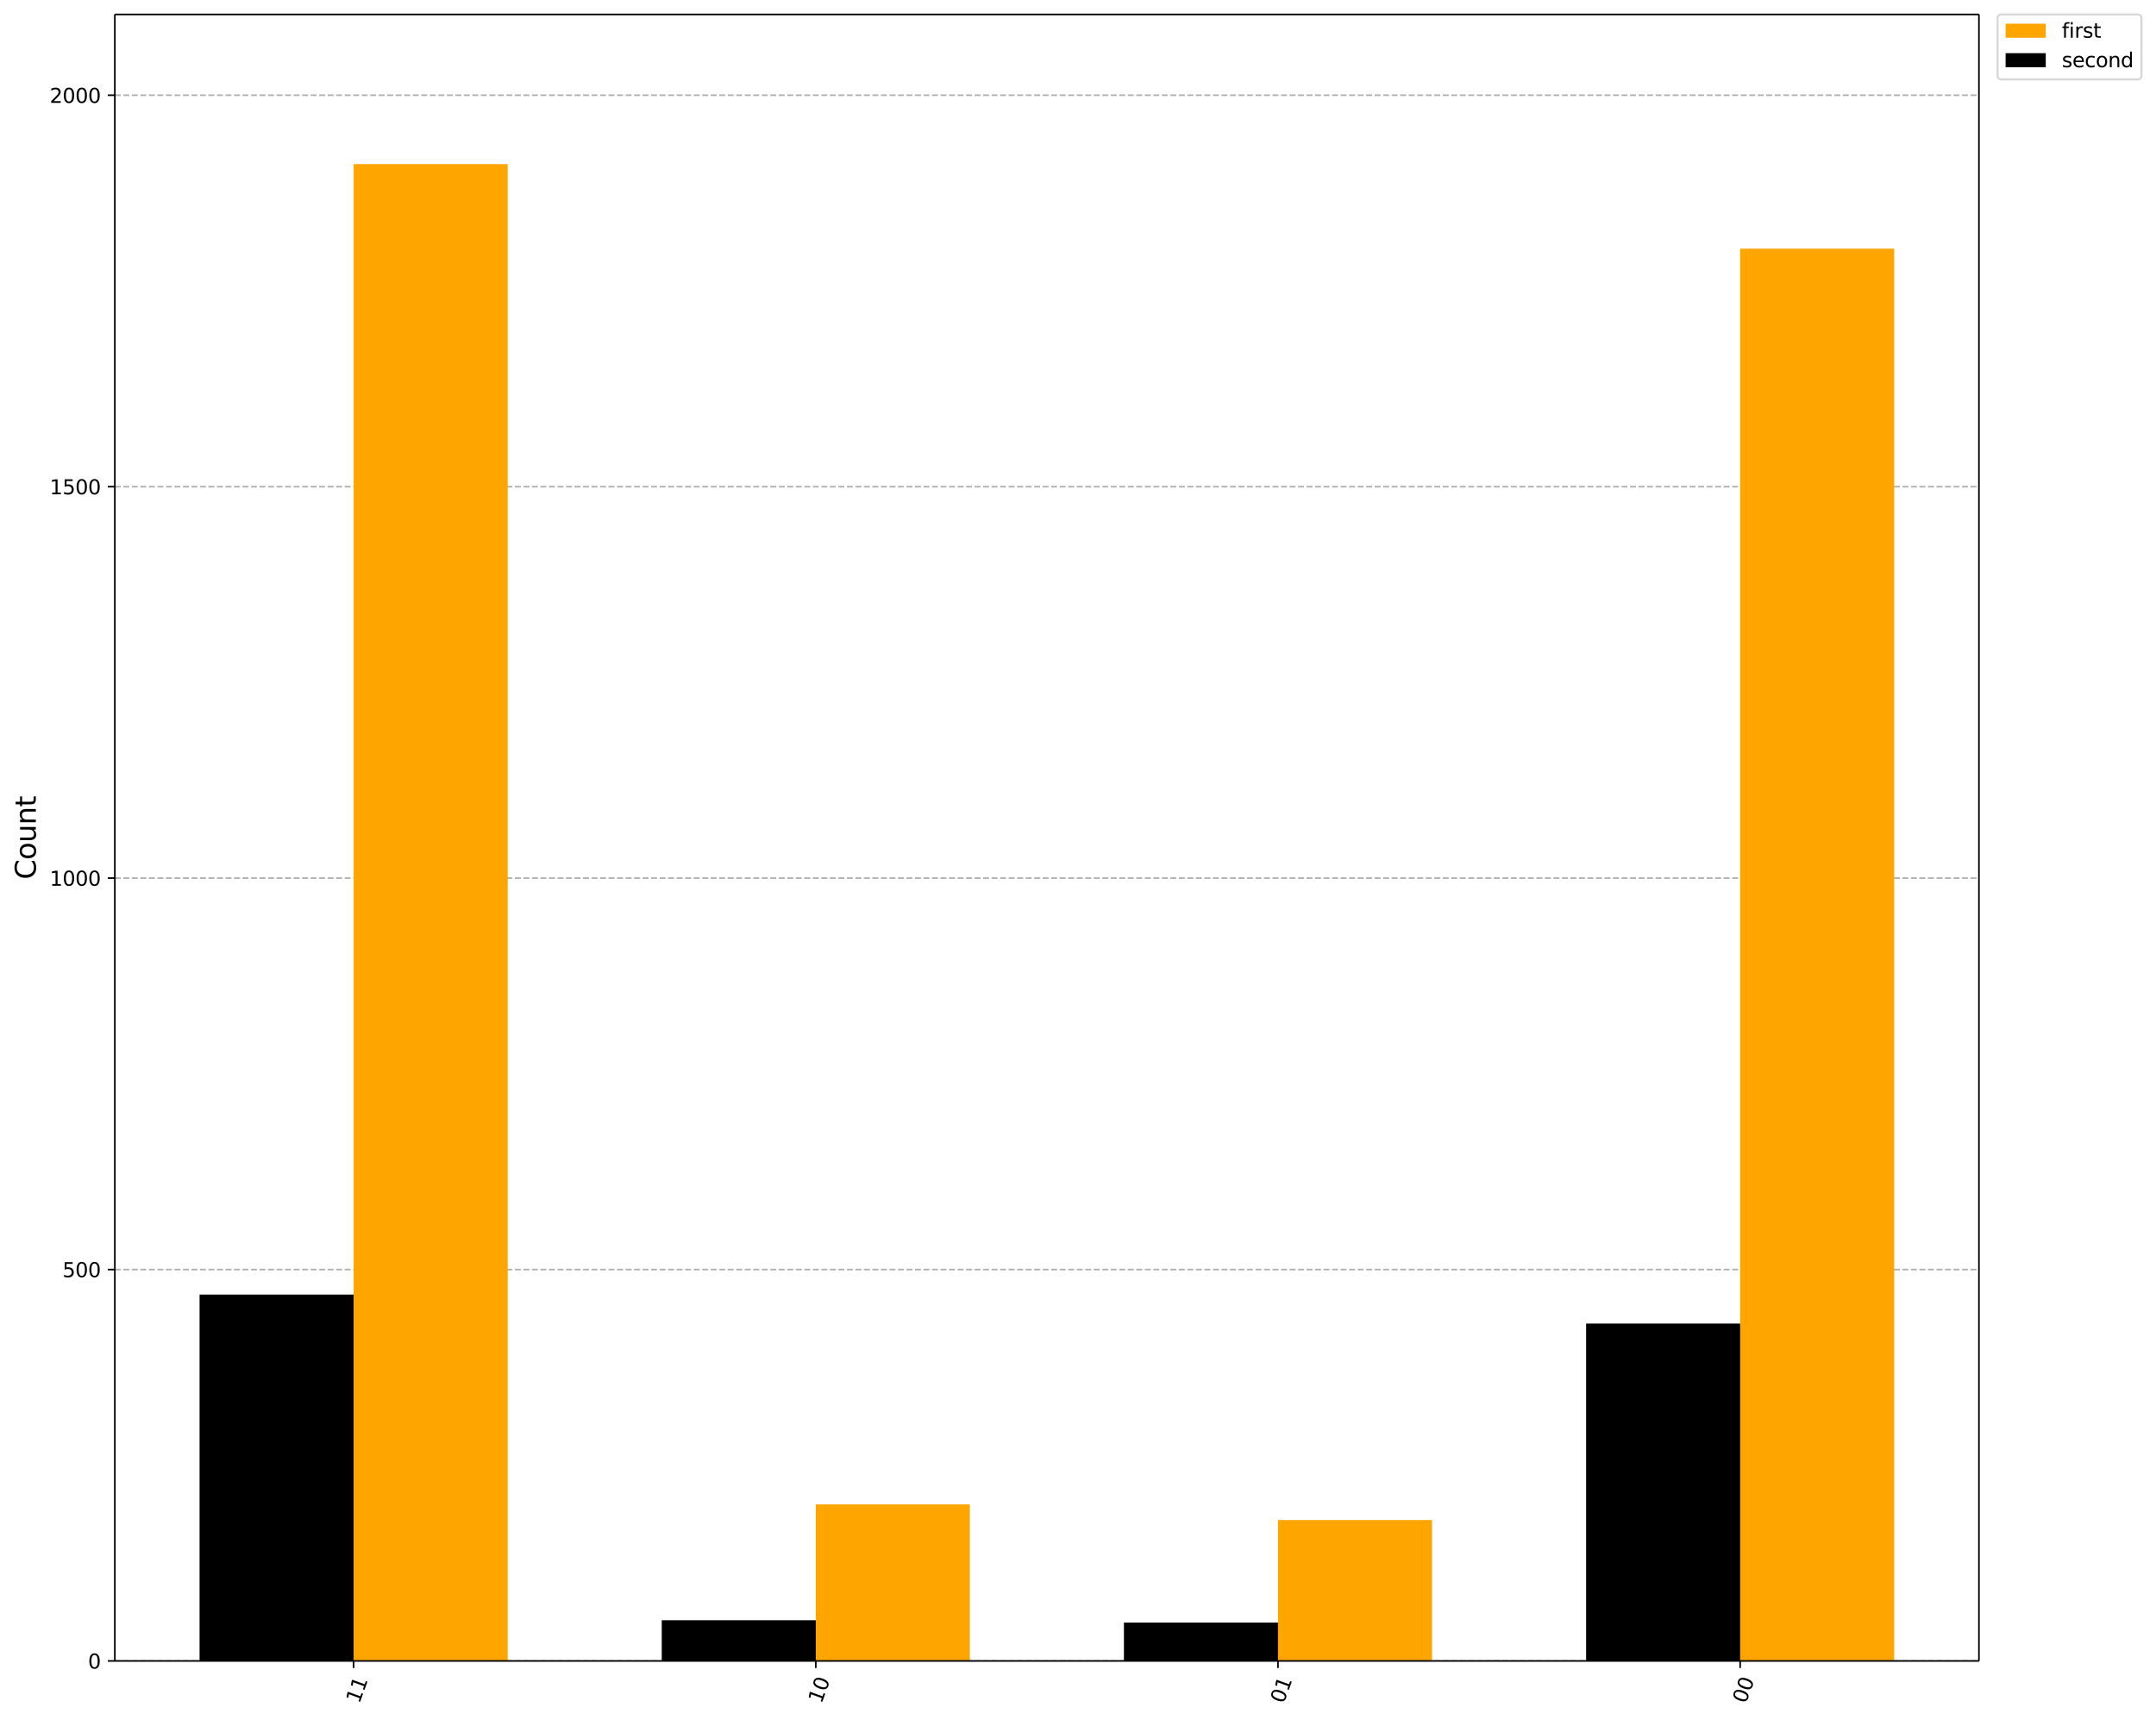 <?xml version="1.0" encoding="UTF-8"?><!DOCTYPE svg  PUBLIC '-//W3C//DTD SVG 1.1//EN'  'http://www.w3.org/Graphics/SVG/1.1/DTD/svg11.dtd'><svg width="1073.9pt" height="856.61pt" version="1.1" viewBox="0 0 1073.9 856.61" xmlns="http://www.w3.org/2000/svg" xmlns:xlink="http://www.w3.org/1999/xlink"><defs><style type="text/css">*{stroke-linejoin: round; stroke-linecap: butt}</style></defs><path d="m0 856.61h1073.9v-856.61h-1073.9z" fill="#ffffff"/><path d="m57.199 827.14h928.51v-819.94h-928.51z" fill="#ffffff"/><defs><path id="e5febe8ed97" d="m0 0v3.5" stroke="#000000" stroke-width=".8"/></defs><use x="866.768" y="827.143" stroke="#000000" stroke-width=".8" xlink:href="#e5febe8ed97"/><g transform="translate(869.56 848.7) rotate(-70) scale(.1 -.1)"><defs><path id="DejaVuSans-30" transform="scale(.016)" d="m2034 4250q-487 0-733-480-245-479-245-1442 0-959 245-1439 246-480 733-480 491 0 736 480 246 480 246 1439 0 963-246 1442-245 480-736 480zm0 500q785 0 1199-621 414-620 414-1801 0-1178-414-1799-414-620-1199-620-784 0-1198 620-414 621-414 1799 0 1181 414 1801 414 621 1198 621z"/></defs><use xlink:href="#DejaVuSans-30"/><use transform="translate(63.623)" xlink:href="#DejaVuSans-30"/></g><use x="636.559" y="827.143" stroke="#000000" stroke-width=".8" xlink:href="#e5febe8ed97"/><g transform="translate(639.35 848.7) rotate(-70) scale(.1 -.1)"><defs><path id="DejaVuSans-31" transform="scale(.016)" d="m794 531h1031v3560l-1122-225v575l1116 225h631v-4135h1031v-531h-2687v531z"/></defs><use xlink:href="#DejaVuSans-30"/><use transform="translate(63.623)" xlink:href="#DejaVuSans-31"/></g><use x="406.35" y="827.143" stroke="#000000" stroke-width=".8" xlink:href="#e5febe8ed97"/><g transform="translate(409.14 848.7) rotate(-70) scale(.1 -.1)"><use xlink:href="#DejaVuSans-31"/><use transform="translate(63.623)" xlink:href="#DejaVuSans-30"/></g><use x="176.141" y="827.143" stroke="#000000" stroke-width=".8" xlink:href="#e5febe8ed97"/><g transform="translate(178.93 848.7) rotate(-70) scale(.1 -.1)"><use xlink:href="#DejaVuSans-31"/><use transform="translate(63.623)" xlink:href="#DejaVuSans-31"/></g><path d="m57.199 827.14h928.51" clip-path="url(#6ffb139bae2)" fill="none" stroke="#b0b0b0" stroke-dasharray="2.96,1.28" stroke-width=".8"/><defs><path id="4ed74a9f9a8" d="m0 0h-3.5" stroke="#000000" stroke-width=".8"/></defs><use x="57.199" y="827.143" stroke="#000000" stroke-width=".8" xlink:href="#4ed74a9f9a8"/><g transform="translate(43.837 830.94) scale(.1 -.1)"><use xlink:href="#DejaVuSans-30"/></g><path d="m57.199 632.22h928.51" clip-path="url(#6ffb139bae2)" fill="none" stroke="#b0b0b0" stroke-dasharray="2.96,1.28" stroke-width=".8"/><use x="57.199" y="632.216" stroke="#000000" stroke-width=".8" xlink:href="#4ed74a9f9a8"/><g transform="translate(31.112 636.01) scale(.1 -.1)"><defs><path id="DejaVuSans-35" transform="scale(.016)" d="m691 4666h2478v-532h-1900v-1143q137 47 274 70 138 23 276 23 781 0 1237-428 457-428 457-1159 0-753-469-1171-469-417-1322-417-294 0-599 50-304 50-629 150v635q281-153 581-228t634-75q541 0 856 284 316 284 316 772 0 487-316 771-315 285-856 285-253 0-505-56-251-56-513-175v2344z"/></defs><use xlink:href="#DejaVuSans-35"/><use transform="translate(63.623)" xlink:href="#DejaVuSans-30"/><use transform="translate(127.25)" xlink:href="#DejaVuSans-30"/></g><path d="m57.199 437.29h928.51" clip-path="url(#6ffb139bae2)" fill="none" stroke="#b0b0b0" stroke-dasharray="2.96,1.28" stroke-width=".8"/><use x="57.199" y="437.288" stroke="#000000" stroke-width=".8" xlink:href="#4ed74a9f9a8"/><g transform="translate(24.749 441.09) scale(.1 -.1)"><use xlink:href="#DejaVuSans-31"/><use transform="translate(63.623)" xlink:href="#DejaVuSans-30"/><use transform="translate(127.25)" xlink:href="#DejaVuSans-30"/><use transform="translate(190.87)" xlink:href="#DejaVuSans-30"/></g><path d="m57.199 242.36h928.51" clip-path="url(#6ffb139bae2)" fill="none" stroke="#b0b0b0" stroke-dasharray="2.96,1.28" stroke-width=".8"/><use x="57.199" y="242.361" stroke="#000000" stroke-width=".8" xlink:href="#4ed74a9f9a8"/><g transform="translate(24.749 246.16) scale(.1 -.1)"><use xlink:href="#DejaVuSans-31"/><use transform="translate(63.623)" xlink:href="#DejaVuSans-35"/><use transform="translate(127.25)" xlink:href="#DejaVuSans-30"/><use transform="translate(190.87)" xlink:href="#DejaVuSans-30"/></g><path d="m57.199 47.433h928.51" clip-path="url(#6ffb139bae2)" fill="none" stroke="#b0b0b0" stroke-dasharray="2.96,1.28" stroke-width=".8"/><use x="57.199" y="47.433" stroke="#000000" stroke-width=".8" xlink:href="#4ed74a9f9a8"/><g transform="translate(24.749 51.232) scale(.1 -.1)"><defs><path id="DejaVuSans-32" transform="scale(.016)" d="m1228 531h2203v-531h-2962v531q359 372 979 998 621 627 780 809 303 340 423 576 121 236 121 464 0 372-261 606-261 235-680 235-297 0-627-103-329-103-704-313v638q381 153 712 231 332 78 607 78 725 0 1156-363 431-362 431-968 0-288-108-546-107-257-392-607-78-91-497-524-418-433-1181-1211z"/></defs><use xlink:href="#DejaVuSans-32"/><use transform="translate(63.623)" xlink:href="#DejaVuSans-30"/><use transform="translate(127.25)" xlink:href="#DejaVuSans-30"/><use transform="translate(190.87)" xlink:href="#DejaVuSans-30"/></g><g transform="translate(17.838 437.96) rotate(-90) scale(.14 -.14)"><defs><path id="DejaVuSans-43" transform="scale(.016)" d="m4122 4306v-665q-319 297-680 443-361 147-767 147-800 0-1225-489t-425-1414q0-922 425-1411t1225-489q406 0 767 147t680 444v-660q-331-225-702-338-370-112-782-112-1060 0-1670 648-609 649-609 1771 0 1125 609 1773 610 649 1670 649 418 0 788-111 371-111 696-333z"/><path id="DejaVuSans-6f" transform="scale(.016)" d="m1959 3097q-462 0-731-361t-269-989 267-989q268-361 733-361 460 0 728 362 269 363 269 988 0 622-269 986-268 364-728 364zm0 487q750 0 1178-488 429-487 429-1349 0-859-429-1349-428-489-1178-489-753 0-1180 489-426 490-426 1349 0 862 426 1349 427 488 1180 488z"/><path id="DejaVuSans-75" transform="scale(.016)" d="m544 1381v2119h575v-2097q0-497 193-746 194-248 582-248 465 0 735 297 271 297 271 810v1984h575v-3500h-575v538q-209-319-486-474-276-155-642-155-603 0-916 375-312 375-312 1097zm1447 2203z"/><path id="DejaVuSans-6e" transform="scale(.016)" d="m3513 2113v-2113h-575v2094q0 497-194 743-194 247-581 247-466 0-735-297-269-296-269-809v-1978h-578v3500h578v-544q207 316 486 472 280 156 646 156 603 0 912-373 310-373 310-1098z"/><path id="DejaVuSans-74" transform="scale(.016)" d="m1172 4494v-994h1184v-447h-1184v-1900q0-428 117-550t477-122h590v-481h-590q-666 0-919 248-253 249-253 905v1900h-422v447h422v994h578z"/></defs><use xlink:href="#DejaVuSans-43"/><use transform="translate(69.824)" xlink:href="#DejaVuSans-6f"/><use transform="translate(131.01)" xlink:href="#DejaVuSans-75"/><use transform="translate(194.38)" xlink:href="#DejaVuSans-6e"/><use transform="translate(257.76)" xlink:href="#DejaVuSans-74"/></g><path d="m943.5 827.14h-76.736v-703.3h76.736z" clip-path="url(#6ffb139bae2)" fill="#ffa500"/><path d="m713.3 827.14h-76.736v-70.174h76.736z" clip-path="url(#6ffb139bae2)" fill="#ffa500"/><path d="m483.09 827.14h-76.736v-77.971h76.736z" clip-path="url(#6ffb139bae2)" fill="#ffa500"/><path d="m252.88 827.14h-76.736v-745.4h76.736z" clip-path="url(#6ffb139bae2)" fill="#ffa500"/><path d="m866.77 827.14h-76.736v-168.03h76.736z" clip-path="url(#6ffb139bae2)"/><path d="m636.56 827.14h-76.736v-19.103h76.736z" clip-path="url(#6ffb139bae2)"/><path d="m406.35 827.14h-76.736v-20.272h76.736z" clip-path="url(#6ffb139bae2)"/><path d="m176.14 827.14h-76.736v-182.45h76.736z" clip-path="url(#6ffb139bae2)"/><path d="m57.199 827.14v-819.94" fill="none" stroke="#000000" stroke-linecap="square" stroke-width=".8"/><path d="m985.71 827.14v-819.94" fill="none" stroke="#000000" stroke-linecap="square" stroke-width=".8"/><path d="m57.199 827.14h928.51" fill="none" stroke="#000000" stroke-linecap="square" stroke-width=".8"/><path d="m57.199 7.2h928.51" fill="none" stroke="#000000" stroke-linecap="square" stroke-width=".8"/><path d="m996.99 39.556h67.666q2 0 2-2v-28.356q0-2-2-2h-67.666q-2 0-2 2v28.356q0 2 2 2z" fill="#ffffff" opacity=".8" stroke="#cccccc"/><path d="m998.99 18.798h20v-7h-20z" fill="#ffa500"/><g transform="translate(1027 18.798) scale(.1 -.1)"><defs><path id="DejaVuSans-66" transform="scale(.016)" d="m2375 4863v-479h-550q-309 0-430-125-120-125-120-450v-309h947v-447h-947v-3053h-578v3053h-550v447h550v244q0 584 272 851 272 268 862 268h544z"/><path id="DejaVuSans-69" transform="scale(.016)" d="m603 3500h575v-3500h-575v3500zm0 1363h575v-729h-575v729z"/><path id="DejaVuSans-72" transform="scale(.016)" d="m2631 2963q-97 56-211 82-114 27-251 27-488 0-749-317t-261-911v-1844h-578v3500h578v-544q182 319 472 473 291 155 707 155 59 0 131-8 72-7 159-23l3-590z"/><path id="DejaVuSans-73" transform="scale(.016)" d="m2834 3397v-544q-243 125-506 187-262 63-544 63-428 0-642-131t-214-394q0-200 153-314t616-217l197-44q612-131 870-370t258-667q0-488-386-773-386-284-1061-284-281 0-586 55t-642 164v594q319-166 628-249 309-82 613-82 406 0 624 139 219 139 219 392 0 234-158 359-157 125-692 241l-200 47q-534 112-772 345-237 233-237 639 0 494 350 762 350 269 994 269 318 0 599-47 282-46 519-140z"/></defs><use xlink:href="#DejaVuSans-66"/><use transform="translate(35.205)" xlink:href="#DejaVuSans-69"/><use transform="translate(62.988)" xlink:href="#DejaVuSans-72"/><use transform="translate(104.1)" xlink:href="#DejaVuSans-73"/><use transform="translate(156.2)" xlink:href="#DejaVuSans-74"/></g><path d="m998.99 33.477h20v-7h-20z"/><g transform="translate(1027 33.477) scale(.1 -.1)"><defs><path id="DejaVuSans-65" transform="scale(.016)" d="m3597 1894v-281h-2644q38-594 358-905t892-311q331 0 642 81t618 244v-544q-310-131-635-200t-659-69q-838 0-1327 487-489 488-489 1320 0 859 464 1363 464 505 1252 505 706 0 1117-455 411-454 411-1235zm-575 169q-6 471-264 752-258 282-683 282-481 0-770-272t-333-766l2050 4z"/><path id="DejaVuSans-63" transform="scale(.016)" d="m3122 3366v-538q-244 135-489 202t-495 67q-560 0-870-355-309-354-309-995t309-996q310-354 870-354 250 0 495 67t489 202v-532q-241-112-499-168-257-57-548-57-791 0-1257 497-465 497-465 1341 0 856 470 1346 471 491 1290 491 265 0 518-55 253-54 491-163z"/><path id="DejaVuSans-64" transform="scale(.016)" d="m2906 2969v1894h575v-4863h-575v525q-181-312-458-464-276-152-664-152-634 0-1033 506-398 507-398 1332t398 1331q399 506 1033 506 388 0 664-152 277-151 458-463zm-1959-1222q0-634 261-995t717-361 718 361q263 361 263 995t-263 995q-262 361-718 361t-717-361-261-995z"/></defs><use xlink:href="#DejaVuSans-73"/><use transform="translate(52.1)" xlink:href="#DejaVuSans-65"/><use transform="translate(113.62)" xlink:href="#DejaVuSans-63"/><use transform="translate(168.6)" xlink:href="#DejaVuSans-6f"/><use transform="translate(229.79)" xlink:href="#DejaVuSans-6e"/><use transform="translate(293.16)" xlink:href="#DejaVuSans-64"/></g><defs><clipPath id="6ffb139bae2"><rect x="57.199" y="7.2" width="928.51" height="819.94"/></clipPath></defs></svg>